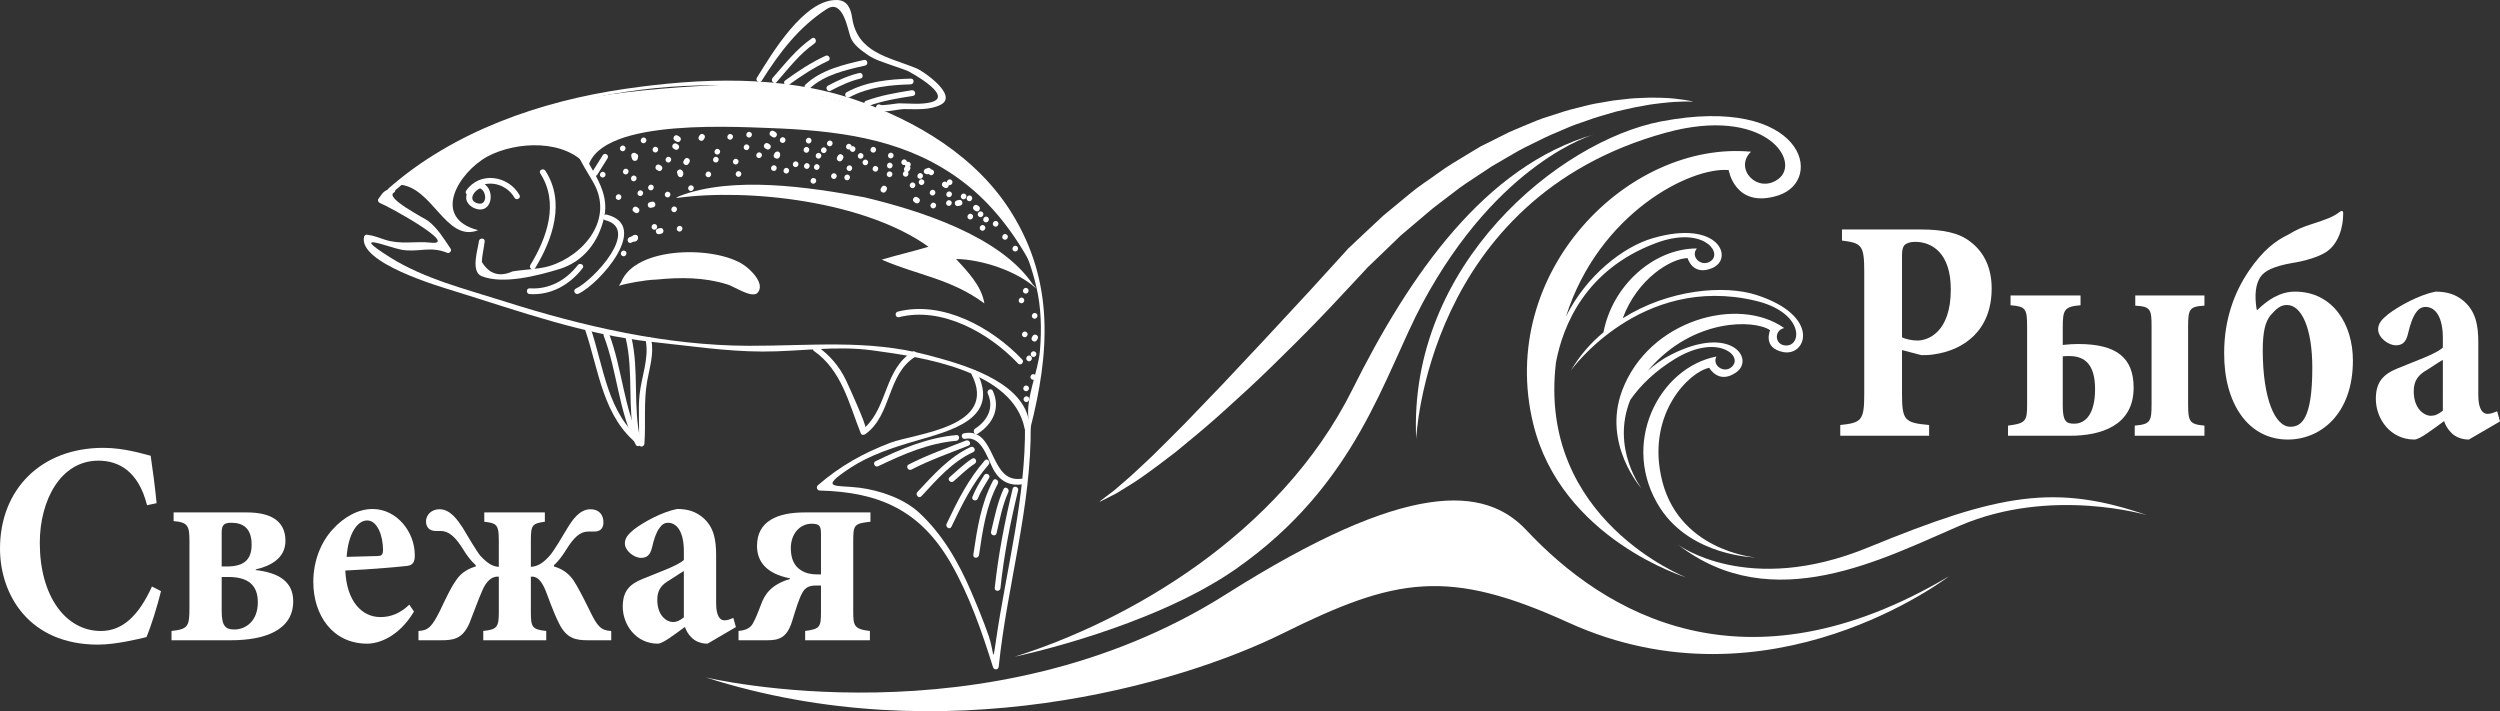 <?xml version="1.0" encoding="utf-8"?>
<!-- Generator: Adobe Illustrator 16.2.0, SVG Export Plug-In . SVG Version: 6.00 Build 0)  -->
<!DOCTYPE svg PUBLIC "-//W3C//DTD SVG 1.1//EN" "http://www.w3.org/Graphics/SVG/1.1/DTD/svg11.dtd">
<svg version="1.1" id="Layer_2" xmlns="http://www.w3.org/2000/svg" xmlns:xlink="http://www.w3.org/1999/xlink" x="0px" y="0px"
	 width="264.165px" height="75.15px" viewBox="-7.083 87.425 264.165 75.15" enable-background="new -7.083 87.425 264.165 75.15"
	 xml:space="preserve">
<rect x="-7.083" y="87.425" width="264.165" height="75.15" fill="#333333" stroke="none"/>
<g>
	<g>
		<path fill="#FFFFFF" d="M34.953,106.924c3.667,0.081,5.039,6.19,8.494,4.824c-4.958-1.272-2.16-6.044,0.985-7.793
			c3.058-1.614,8.241-1.877,10.627,1.13l0,0l0,0c1.306-5.346,16.38-4.199,20.396-4.082c7.031,0.339,13.643,1.354,19.288,5.686
			c3.021,2.291,5.458,5.523,7.243,8.899l0,0c0.048,0.213,0.18,0.297,0.229,0.517c0,0-1.778-8.422-9.207-12.571
			c0,0-5.909-5.998-21.682-7.208c0,0-15.429,0.314-21.258,2.79c0,0-9.909,3.07-14.263,7.043L34.953,106.924z"/>
		<g>
			<path fill="#FFFFFF" d="M34.385,107.779c11.633-10.206,30.842-13.39,45.653-10.093c6.7,1.486,12.977,4.992,17.517,10.184
				c2.454,2.809,4.003,6.233,4.861,9.831c0.531,2.223,0.572,4.522,0.388,6.783c-0.179,2.222-1.596,5.174-1.173,7.346
				c-0.817-4.248-7.255-5.975-10.672-6.882c-6.372-1.693-12.434-0.965-18.924-0.984c-8.704-0.023-17.551-2.063-25.792-4.683
				c-4.104-1.309-8.482-2.377-12.161-4.695c-4.464-2.815-0.014-1.003,1.236-0.776c1.771,0.322,3.047-0.421,4.86,0.333
				c0.236,0.095,0.503-0.223,0.361-0.427c-0.695-1.034-1.385-2.182-2.38-2.945c-0.385-0.292-4.6-2.421-3.623-2.99
				c0.336-0.195,0.056-0.737-0.279-0.54c-0.961,0.56-0.717,0.332-1.348,1.19c-0.129,0.168-0.006,0.387,0.165,0.453
				c0.865,0.32,8.5,4.531,5.338,4.181c-1.648-0.181-3.118,0.232-4.792-0.301c-0.651-0.21-1.247-0.463-1.929-0.538
				c-0.128-0.019-0.27,0.089-0.302,0.215c-0.653,2.748,7.955,5.255,9.586,5.759c6.904,2.136,13.66,4.588,20.886,5.357
				c3.861,0.408,7.732,1.004,11.625,1.015c3.916,0.015,7.677-0.654,11.602-0.127c5.145,0.699,14.896,2.078,16.103,8.292
				c0.06,0.301,0.507,0.316,0.585,0.016c2.053-8.035,2.563-15.511-1.937-22.792c-3.684-5.981-10.105-9.791-16.571-12.001
				c-7.751-2.638-16.313-2.307-24.3-1.145c-8.946,1.303-18.1,4.469-24.991,10.518C33.687,107.595,34.093,108.042,34.385,107.779
				L34.385,107.779z"/>
		</g>
		<g>
			<path fill="#FFFFFF" d="M101.224,132.314c0.094,7.74-1.966,15.197-3.068,22.816c-0.384,2.664-0.189,1.16-0.759-0.484
				c-0.548-1.586-1.184-3.125-1.847-4.672c-1.334-3.105-2.995-6.031-5.469-8.338c-1.618-1.52-4.183-2.396-6.327-2.672
				c-2.42-0.318-4.507,0.223-1.011-2.086c2.086-1.369,4.535-2.168,6.9-2.854c3.733-1.102,9.043-2.313,6.479-7.313
				c-0.184-0.357-0.711-0.07-0.541,0.273c2.878,5.609-5.906,6.221-8.583,7.227c-2.875,1.088-5.358,2.488-7.67,4.5
				c-0.199,0.195-0.066,0.531,0.194,0.547c6.289,0.158,10.627,2.074,13.854,7.656c1.974,3.422,3.295,7.27,4.47,11.012
				c0.105,0.334,0.561,0.291,0.603-0.057c0.878-8.566,3.473-16.873,3.38-25.531C101.827,131.939,101.219,131.914,101.224,132.314
				L101.224,132.314z"/>
		</g>
		<g>
			<path fill="#FFFFFF" d="M94.902,133.795c1.85-0.363,2.368,2.266,3.125,3.477c0.69,1.098,1.717,1.52,2.968,1.322
				c0.389-0.045,0.249-0.645-0.129-0.586c-3.487,0.518-2.625-5.502-6.09-4.799C94.392,133.281,94.517,133.871,94.902,133.795
				L94.902,133.795z"/>
		</g>
		<g>
			<path fill="#FFFFFF" d="M93.98,133.398c-3.037,0.268-5.821,1.436-8.541,2.76c-0.354,0.166-0.074,0.697,0.276,0.531
				c2.625-1.266,5.313-2.434,8.245-2.686C94.343,133.969,94.367,133.365,93.98,133.398L93.98,133.398z"/>
		</g>
		<g>
			<path fill="#FFFFFF" d="M94.981,133.977c-2.031,0.801-4.094,1.527-6.045,2.525c-0.349,0.174-0.069,0.711,0.28,0.543
				c1.947-1.004,4.009-1.729,6.044-2.535C95.618,134.359,95.338,133.832,94.981,133.977L94.981,133.977z"/>
		</g>
		<g>
			<path fill="#FFFFFF" d="M95.477,134.662c-2.289,1.066-3.917,2.936-5.62,4.748c-0.262,0.283,0.14,0.736,0.408,0.463
				c1.666-1.793,3.241-3.637,5.488-4.678C96.106,135.033,95.829,134.504,95.477,134.662L95.477,134.662z"/>
		</g>
		<g>
			<path fill="#FFFFFF" d="M95.64,135.891c-0.873,0.551-1.592,1.283-2.377,1.951c-0.302,0.24,0.115,0.691,0.407,0.445
				c0.743-0.637,1.422-1.338,2.242-1.865C96.243,136.217,95.965,135.668,95.64,135.891L95.64,135.891z"/>
		</g>
		<g>
			<path fill="#FFFFFF" d="M96.975,136.076c-1.748,2.006-2.902,4.305-4.032,6.693c-0.169,0.35,0.338,0.676,0.505,0.322
				c1.109-2.328,2.224-4.611,3.931-6.57C97.629,136.229,97.224,135.779,96.975,136.076L96.975,136.076z"/>
		</g>
		<g>
			<path fill="#FFFFFF" d="M96.91,137.631c-0.463,0.732-0.919,1.475-1.243,2.293c-0.146,0.365,0.438,0.543,0.577,0.176
				c0.306-0.764,0.748-1.447,1.175-2.158C97.633,137.613,97.119,137.303,96.91,137.631L96.91,137.631z"/>
		</g>
		<g>
			<path fill="#FFFFFF" d="M97.841,138.215c-1.291,2.471-1.674,5.127-2.078,7.838c-0.06,0.395,0.546,0.412,0.602,0.021
				c0.389-2.609,0.741-5.17,1.989-7.535C98.532,138.182,98.028,137.869,97.841,138.215L97.841,138.215z"/>
		</g>
		<g>
			<path fill="#FFFFFF" d="M98.957,139.104c-0.657,1.434-0.949,2.98-1.319,4.502c-0.097,0.373,0.483,0.563,0.578,0.176
				c0.346-1.471,0.618-2.965,1.25-4.354C99.628,139.08,99.119,138.746,98.957,139.104L98.957,139.104z"/>
		</g>
		<g>
			<path fill="#FFFFFF" d="M99.922,139.059c-0.833,3.467-1.518,6.953-1.894,10.496c-0.04,0.381,0.562,0.406,0.602,0.025
				c0.366-3.498,1.041-6.936,1.868-10.34C100.597,138.865,100.018,138.691,99.922,139.059L99.922,139.059z"/>
		</g>
		<g>
			<path fill="#FFFFFF" d="M73.405,95.954c1.871-2.964,3.9-5.653,6.87-7.574c1.729-1.122,2.226,2.217,2.521,2.994
				c0.316,0.823,1.157,1.391,1.833,1.866c0.723,0.5,1.673,0.779,2.481,1.069c0.566,0.192,1.133,0.387,1.688,0.595
				c0.056,0.015,5.005,2.644,2.538,3.313c-1.053,0.289-2.351,0.127-3.44,0.126c-0.222,0.003-1.767,0.279-1.955,0.156
				c-0.328-0.207-0.652,0.313-0.324,0.519c0.672,0.424,2.063-0.066,2.87-0.066c1.258-0.001,2.652,0.131,3.809-0.45
				c1.955-0.977-1.855-3.578-2.51-3.843c-2.94-1.213-6.285-1.622-6.833-5.386c-0.133-0.913-0.492-1.812-1.577-1.845
				c-3.512-0.118-6.937,5.744-8.481,8.208C72.682,95.965,73.193,96.282,73.405,95.954L73.405,95.954z"/>
		</g>
		<g>
			<path fill="#FFFFFF" d="M54.701,122.137c1.509,4.367,1.88,9.47,5.845,12.419c0.192,0.146,0.445-0.029,0.463-0.242
				c0.159-2.217-0.099-4.445,0.298-6.65c0.272-1.509,0.725-2.846,0.425-4.379c-0.067-0.383-0.658-0.248-0.583,0.137
				c0.361,1.869-0.445,3.807-0.651,5.682c-0.183,1.709,0.032,3.473-0.093,5.189c0.157-0.084,0.308-0.166,0.463-0.238
				c-3.799-2.836-4.131-7.871-5.577-12.046C55.167,121.644,54.573,121.769,54.701,122.137L54.701,122.137z"/>
		</g>
		<g>
			<path fill="#FFFFFF" d="M78.922,124.511c2.936,2.047,3.699,5.559,4.952,8.708c0.082,0.205,0.326,0.18,0.475,0.084
				c2.819-2.014,2.278-6.32,5.268-8.172c0.331-0.21,0.06-0.736-0.275-0.538c-2.951,1.833-2.612,5.722-4.998,7.974
				c0.168-0.152-1.825-4.527-2.04-4.979c-0.703-1.459-1.729-2.663-3.063-3.587C78.921,123.781,78.602,124.287,78.922,124.511
				L78.922,124.511z"/>
		</g>
		<g>
			<path fill="#FFFFFF" d="M97.291,129.002c0.689,1.521-0.03,2.865-1.336,3.713c-0.327,0.219-0.05,0.756,0.275,0.539
				c1.608-1.035,2.429-2.695,1.597-4.525C97.664,128.37,97.136,128.656,97.291,129.002L97.291,129.002z"/>
		</g>
		<g>
			<path fill="#FFFFFF" d="M87.914,120.941c4.526-1.156,9.529,1.672,12.576,4.895c0.261,0.279,0.708-0.129,0.441-0.422
				c-3.19-3.363-8.404-6.271-13.149-5.06C87.404,120.444,87.534,121.038,87.914,120.941L87.914,120.941z"/>
		</g>
		<path fill="#FFFFFF" d="M64.641,108.17c5.665-2.208,13.805-0.976,19.632,0.106c5.659,1.35,14.357,4.056,17.801,9.235
			c0.136,0.087,0.318,0.386,0.318,0.386c-2.011-1.832-5.704-3.057-8.451-3.108c1.206,1.324,2.689,2.822,2.992,4.697
			c-3.551-2.628-7.048-2.97-10.843-4.625c1.599-0.484,3.337-0.876,4.935-1.363c-6.654-4.783-18.948-6.223-26.684-5.143"/>
		<g>
			<path fill="#FFFFFF" d="M50.003,105.746c2.015,3.109,0.719,6.791-1.048,9.688c-0.202,0.331,0.309,0.66,0.508,0.326
				c1.878-3.078,3.208-7.013,1.079-10.293C50.331,105.138,49.792,105.417,50.003,105.746L50.003,105.746z"/>
		</g>
		<g>
			<path fill="#FFFFFF" d="M43.521,112.913c-0.085,0.803-0.921,3.223,0.305,3.703c2.298,0.89,5.937-0.072,8.201-0.762
				c2.578-0.791,4.13-2.894,4.718-5.411c0.661-2.81-1.31-4.874-2.377-7.224c-0.162-0.366-0.697-0.077-0.534,0.278
				c0.497,1.105,1.13,2.101,1.744,3.146c2.295,3.921-0.979,7.789-4.612,8.898c-1.095,0.333-2.743,0.365-3.901,0.566
				c-1.369,0.617-2.452,0.28-3.233-1.002c0.021-0.714,0.221-1.46,0.299-2.168C44.171,112.547,43.563,112.533,43.521,112.913
				L43.521,112.913z"/>
		</g>
		<g>
			<path fill="#FFFFFF" d="M56.031,105.887c0.362-0.584,0.721-1.158,1.085-1.741c0.21-0.33-0.305-0.656-0.508-0.318
				c-0.366,0.574-0.729,1.158-1.094,1.739C55.309,105.895,55.816,106.219,56.031,105.887L56.031,105.887z"/>
		</g>
		<g>
			<path fill="#FFFFFF" d="M56.846,110.682c3.818,0.965-1.271,6.394-3.083,7.242c-0.355,0.165-0.074,0.704,0.278,0.537
				c2.229-1.043,7.656-7.183,2.983-8.359C56.645,110.003,56.469,110.583,56.846,110.682L56.846,110.682z"/>
		</g>
		<g>
			<path fill="#FFFFFF" d="M53.971,115.434c-1.229,1.597-3.04,2.599-5.077,2.458c-0.389-0.026-0.406,0.576-0.025,0.605
				c2.259,0.157,4.253-0.978,5.612-2.737C54.725,115.45,54.213,115.125,53.971,115.434L53.971,115.434z"/>
		</g>
		<g>
			<path fill="#FFFFFF" d="M43.782,106.663c-0.686,0.098-1.292,0.629-1.534,1.272c-0.301,0.81,0.418,1.454,1.146,1.6
				c1.691,0.325,1.843-2.444,0.33-2.82c-0.38-0.096-0.553,0.49-0.178,0.583c0.814,0.202,0.9,1.826-0.064,1.635
				c-1.298-0.25-0.427-1.55,0.435-1.684C44.301,107.197,44.164,106.606,43.782,106.663L43.782,106.663z"/>
		</g>
		<g>
			<path fill="#FFFFFF" d="M42.689,107.903c1.163-1.699,3.643-1.256,4.59,0.413c0.189,0.342,0.727,0.063,0.534-0.278
				c-1.182-2.081-4.214-2.54-5.639-0.461C41.954,107.9,42.467,108.225,42.689,107.903L42.689,107.903z"/>
		</g>
		<g>
			<path fill="#FFFFFF" d="M56.708,122.905c1.44,3.763,1.547,7.878,3.383,11.503c0.172,0.35,0.708,0.068,0.531-0.281
				c-1.823-3.617-1.937-7.75-3.376-11.5C57.103,122.261,56.572,122.544,56.708,122.905L56.708,122.905z"/>
		</g>
		<g>
			<path fill="#FFFFFF" d="M59.045,123.21c0.836,3.59,0.135,7.323,0.972,10.909c0.088,0.377,0.673,0.242,0.587-0.139
				c-0.839-3.586-0.134-7.313-0.966-10.905C59.549,122.693,58.96,122.83,59.045,123.21L59.045,123.21z"/>
		</g>
		<g>
			<path fill="#FFFFFF" d="M59.891,109.816c0.044,0.033,0.093,0.058,0.135,0.085c0.329,0.214,0.646-0.302,0.318-0.511
				c-0.042-0.026-0.082-0.053-0.126-0.086C59.883,109.1,59.565,109.61,59.891,109.816L59.891,109.816z"/>
		</g>
		<g>
			<path fill="#FFFFFF" d="M61.724,109.378c0.068-0.016,0.143-0.03,0.218-0.049c0.379-0.086,0.244-0.679-0.137-0.592
				c-0.074,0.016-0.142,0.032-0.215,0.051C61.212,108.876,61.343,109.468,61.724,109.378L61.724,109.378z"/>
		</g>
		<g>
			<path fill="#FFFFFF" d="M61.903,111.654c0.328,0.212,0.646-0.305,0.318-0.512C61.895,110.936,61.575,111.445,61.903,111.654
				L61.903,111.654z"/>
		</g>
		<g>
			<path fill="#FFFFFF" d="M58.115,108.507c0.329,0.207,0.653-0.305,0.325-0.514C58.112,107.788,57.787,108.3,58.115,108.507
				L58.115,108.507z"/>
		</g>
		<g>
			<path fill="#FFFFFF" d="M59.722,106.533c0.33,0.213,0.655-0.305,0.325-0.514C59.719,105.812,59.393,106.325,59.722,106.533
				L59.722,106.533z"/>
		</g>
		<g>
			<path fill="#FFFFFF" d="M62.313,105.372c0.049,0.026,0.09,0.052,0.131,0.079c0.329,0.212,0.653-0.306,0.326-0.514
				c-0.048-0.023-0.089-0.051-0.133-0.083C62.31,104.644,61.982,105.158,62.313,105.372L62.313,105.372z"/>
		</g>
		<g>
			<path fill="#FFFFFF" d="M61.535,107.493c0.329,0.211,0.653-0.303,0.326-0.51C61.534,106.775,61.207,107.289,61.535,107.493
				L61.535,107.493z"/>
		</g>
		<g>
			<path fill="#FFFFFF" d="M60.415,108.092c0.337,0.212,0.653-0.304,0.325-0.512C60.414,107.373,60.086,107.886,60.415,108.092
				L60.415,108.092z"/>
		</g>
		<g>
			<path fill="#FFFFFF" d="M59.748,103.939c-0.006,0.031-0.02,0.063-0.024,0.094c0.054-0.058,0.101-0.115,0.153-0.181
				c-0.008,0.003-0.012,0.004-0.018,0.007c0.136,0.046,0.272,0.084,0.4,0.131c-0.03-0.052-0.041-0.13-0.053-0.191
				c-0.083-0.386-0.672-0.252-0.586,0.13c0.027,0.114,0.049,0.239,0.11,0.339c0.085,0.151,0.244,0.199,0.405,0.131
				c0.177-0.072,0.191-0.275,0.212-0.441C60.399,103.569,59.797,103.552,59.748,103.939L59.748,103.939z"/>
		</g>
		<g>
			<path fill="#FFFFFF" d="M62.008,103.49c0.328,0.208,0.646-0.303,0.317-0.508C61.997,102.768,61.681,103.284,62.008,103.49
				L62.008,103.49z"/>
		</g>
		<g>
			<path fill="#FFFFFF" d="M64.087,103.127c0.045,0.027,0.093,0.059,0.136,0.085c0.328,0.21,0.646-0.302,0.319-0.511
				c-0.044-0.027-0.085-0.059-0.128-0.086C64.088,102.408,63.761,102.922,64.087,103.127L64.087,103.127z"/>
		</g>
		<g>
			<path fill="#FFFFFF" d="M65.255,104.256c-0.033,0.049-0.063,0.104-0.093,0.152c-0.213,0.331,0.303,0.656,0.507,0.319
				c0.031-0.048,0.066-0.096,0.094-0.15C65.969,104.249,65.464,103.928,65.255,104.256c-0.033,0.049-0.063,0.104-0.093,0.152
				c-0.213,0.331,0.303,0.656,0.507,0.319c0.031-0.048,0.066-0.096,0.094-0.15C65.969,104.249,65.464,103.928,65.255,104.256
				L65.255,104.256z"/>
		</g>
		<g>
			<path fill="#FFFFFF" d="M65.06,106.005c0.107-0.211,0.083-0.419-0.086-0.586c-0.272-0.27-0.717,0.14-0.443,0.407
				c0.003-0.047,0.01-0.096,0.019-0.148C64.365,106.028,64.879,106.348,65.06,106.005L65.06,106.005z"/>
		</g>
		<g>
			<path fill="#FFFFFF" d="M63.384,104.555c0.327,0.206,0.648-0.306,0.319-0.518C63.375,103.829,63.056,104.342,63.384,104.555
				L63.384,104.555z"/>
		</g>
		<g>
			<path fill="#FFFFFF" d="M58.874,105.809c0.33,0.208,0.655-0.305,0.327-0.512S58.548,105.604,58.874,105.809L58.874,105.809z"/>
		</g>
		<g>
			<path fill="#FFFFFF" d="M56.443,106.136c0.329,0.208,0.654-0.304,0.324-0.51C56.438,105.413,56.116,105.931,56.443,106.136
				L56.443,106.136z"/>
		</g>
		<g>
			<path fill="#FFFFFF" d="M58.559,103.361c0.329,0.207,0.646-0.304,0.318-0.512C58.545,102.635,58.229,103.15,58.559,103.361
				L58.559,103.361z"/>
		</g>
		<g>
			<path fill="#FFFFFF" d="M60.758,102.516c0.328,0.206,0.654-0.306,0.326-0.514C60.755,101.787,60.429,102.308,60.758,102.516
				L60.758,102.516z"/>
		</g>
		<g>
			<path fill="#FFFFFF" d="M64.563,101.779c-0.007-0.006-0.016-0.013-0.022-0.018c-0.332-0.211-0.65,0.305-0.321,0.512
				c0.057,0.039,0.125,0.08,0.185,0.116c0.327,0.208,0.646-0.302,0.318-0.51c-0.009-0.005-0.015-0.009-0.023-0.015
				c-0.329-0.208-0.649,0.304-0.322,0.512c0.01,0.002,0.018,0.007,0.027,0.013c0.327,0.208,0.646-0.302,0.318-0.51
				c-0.06-0.037-0.117-0.081-0.181-0.118c-0.332-0.211-0.65,0.305-0.321,0.512c0.009,0.004,0.016,0.011,0.024,0.016
				C64.57,102.498,64.891,101.985,64.563,101.779L64.563,101.779z"/>
		</g>
		<g>
			<path fill="#FFFFFF" d="M67.273,102.17c0.027-0.043,0.058-0.087,0.085-0.136c0.208-0.329-0.302-0.649-0.509-0.319
				c-0.025,0.042-0.058,0.085-0.083,0.135C66.56,102.18,67.069,102.5,67.273,102.17L67.273,102.17z"/>
		</g>
		<g>
			<path fill="#FFFFFF" d="M69.907,102.142c0.328,0.208,0.655-0.304,0.327-0.514C69.898,101.423,69.58,101.936,69.907,102.142
				L69.907,102.142z"/>
		</g>
		<g>
			<path fill="#FFFFFF" d="M71.91,101.912c0.33,0.213,0.651-0.305,0.32-0.511C71.904,101.193,71.582,101.706,71.91,101.912
				L71.91,101.912z"/>
		</g>
		<g>
			<path fill="#FFFFFF" d="M74.715,101.293c-0.009-0.005-0.019-0.011-0.024-0.015c-0.329-0.208-0.652,0.305-0.323,0.51
				c0.063,0.044,0.119,0.082,0.189,0.123c0.326,0.208,0.644-0.305,0.317-0.519c-0.009-0.005-0.017-0.008-0.025-0.013
				c-0.331-0.21-0.648,0.303-0.32,0.509c0.011,0.012,0.017,0.016,0.028,0.022c0.326,0.208,0.644-0.305,0.317-0.519
				c-0.058-0.036-0.125-0.07-0.183-0.113c-0.329-0.208-0.652,0.305-0.323,0.51c0.011,0.004,0.02,0.017,0.029,0.022
				C74.725,102.017,75.047,101.506,74.715,101.293L74.715,101.293z"/>
		</g>
		<g>
			<path fill="#FFFFFF" d="M75.456,102.483c0.333,0.208,0.654-0.303,0.324-0.511C75.452,101.758,75.126,102.277,75.456,102.483
				L75.456,102.483z"/>
		</g>
		<g>
			<path fill="#FFFFFF" d="M74.749,103.798c0.009-0.022,0.009-0.009-0.005,0.05c0.041-0.075,0.068-0.144,0.103-0.218
				c-0.014,0.012-0.023,0.019-0.032,0.026c0.097-0.023,0.199-0.037,0.295-0.059c-0.024-0.012-0.043-0.016-0.063-0.022
				c-0.369-0.113-0.546,0.469-0.175,0.58c0.022,0.006,0.04,0.011,0.063,0.024c0.095,0.026,0.221,0.004,0.287-0.066
				c0.128-0.135,0.147-0.271,0.12-0.444C75.267,103.277,74.681,103.415,74.749,103.798L74.749,103.798z"/>
		</g>
		<g>
			<path fill="#FFFFFF" d="M72.964,104.083c0.336,0.205,0.655-0.306,0.328-0.512C72.961,103.362,72.637,103.874,72.964,104.083
				L72.964,104.083z"/>
		</g>
		<g>
			<path fill="#FFFFFF" d="M70.495,104.761c0.331,0.208,0.655-0.306,0.329-0.512C70.49,104.041,70.169,104.554,70.495,104.761
				L70.495,104.761z"/>
		</g>
		<g>
			<path fill="#FFFFFF" d="M68.399,104.55c0.33,0.213,0.648-0.305,0.319-0.511C68.39,103.83,68.07,104.341,68.399,104.55
				L68.399,104.55z"/>
		</g>
		<g>
			<path fill="#FFFFFF" d="M68.555,103.711c0.329,0.212,0.647-0.303,0.318-0.51C68.543,102.994,68.227,103.504,68.555,103.711
				L68.555,103.711z"/>
		</g>
		<g>
			<path fill="#FFFFFF" d="M71.638,103.241c0.326,0.208,0.653-0.305,0.321-0.512C71.629,102.512,71.309,103.032,71.638,103.241
				L71.638,103.241z"/>
		</g>
		<g>
			<path fill="#FFFFFF" d="M73.766,103.096c0.049,0.025,0.094,0.059,0.139,0.085c0.327,0.208,0.652-0.308,0.323-0.512
				c-0.05-0.033-0.092-0.06-0.134-0.084C73.768,102.375,73.439,102.888,73.766,103.096L73.766,103.096z"/>
		</g>
		<g>
			<path fill="#FFFFFF" d="M77.968,103.519c0.328,0.207,0.651-0.307,0.323-0.521C77.96,102.79,77.636,103.303,77.968,103.519
				L77.968,103.519z"/>
		</g>
		<g>
			<path fill="#FFFFFF" d="M79.25,104.141c0.327,0.206,0.648-0.305,0.318-0.512C79.239,103.416,78.919,103.932,79.25,104.141
				L79.25,104.141z"/>
		</g>
		<g>
			<path fill="#FFFFFF" d="M81.563,104.3c0.328,0.209,0.655-0.305,0.321-0.519C81.552,103.575,81.233,104.086,81.563,104.3
				L81.563,104.3z"/>
		</g>
		<g>
			<path fill="#FFFFFF" d="M83.693,104.158c0.338,0.205,0.655-0.307,0.329-0.513C83.691,103.431,83.367,103.95,83.693,104.158
				L83.693,104.158z"/>
		</g>
		<g>
			<path fill="#FFFFFF" d="M82.453,103.177c0.329,0.209,0.655-0.305,0.318-0.512C82.442,102.454,82.126,102.971,82.453,103.177
				L82.453,103.177z"/>
		</g>
		<g>
			<path fill="#FFFFFF" d="M80.435,102.834c0.332,0.211,0.654-0.306,0.325-0.514C80.435,102.115,80.104,102.625,80.435,102.834
				L80.435,102.834z"/>
		</g>
		<g>
			<path fill="#FFFFFF" d="M78.205,102.543c0.33,0.21,0.655-0.304,0.326-0.52C78.201,101.817,77.876,102.331,78.205,102.543
				L78.205,102.543z"/>
		</g>
		<g>
			<path fill="#FFFFFF" d="M79.801,103.556c0.331,0.209,0.653-0.302,0.322-0.518C79.795,102.831,79.471,103.345,79.801,103.556
				L79.801,103.556z"/>
		</g>
		<g>
			<path fill="#FFFFFF" d="M82.857,103.432c0.323,0.207,0.645-0.305,0.315-0.517C82.845,102.709,82.52,103.221,82.857,103.432
				L82.857,103.432z"/>
		</g>
		<g>
			<path fill="#FFFFFF" d="M85.034,103.507c0.329,0.208,0.648-0.302,0.32-0.516C85.024,102.782,84.704,103.296,85.034,103.507
				L85.034,103.507z"/>
		</g>
		<g>
			<path fill="#FFFFFF" d="M86.884,104.117c0.327,0.207,0.648-0.305,0.316-0.511C86.874,103.392,86.557,103.91,86.884,104.117
				L86.884,104.117z"/>
		</g>
		<g>
			<path fill="#FFFFFF" d="M88.689,105.081c0.335,0.206,0.655-0.305,0.324-0.521C88.688,104.354,88.361,104.867,88.689,105.081
				L88.689,105.081z"/>
		</g>
		<g>
			<path fill="#FFFFFF" d="M89.986,106.272c0.331,0.212,0.648-0.306,0.319-0.512C89.981,105.553,89.662,106.062,89.986,106.272
				L89.986,106.272z"/>
		</g>
		<g>
			<path fill="#FFFFFF" d="M86.755,106.097c0.331,0.207,0.648-0.304,0.319-0.516C86.747,105.373,86.427,105.885,86.755,106.097
				L86.755,106.097z"/>
		</g>
		<g>
			<path fill="#FFFFFF" d="M85.261,105.517c0.327,0.208,0.646-0.303,0.316-0.511C85.25,104.799,84.93,105.31,85.261,105.517
				L85.261,105.517z"/>
		</g>
		<g>
			<path fill="#FFFFFF" d="M84.195,104.842c0.331,0.21,0.646-0.301,0.319-0.508C84.186,104.127,83.867,104.638,84.195,104.842
				L84.195,104.842z"/>
		</g>
		<g>
			<path fill="#FFFFFF" d="M86.778,105.175c0.329,0.207,0.648-0.304,0.317-0.516C86.768,104.448,86.445,104.959,86.778,105.175
				L86.778,105.175z"/>
		</g>
		<g>
			<path fill="#FFFFFF" d="M88.987,105.468c0.03-0.043,0.063-0.088,0.088-0.135c0.206-0.329-0.303-0.65-0.511-0.321
				c-0.031,0.043-0.055,0.093-0.083,0.136C88.268,105.48,88.782,105.798,88.987,105.468L88.987,105.468z"/>
		</g>
		<g>
			<path fill="#FFFFFF" d="M90.672,105.774c0.202,0.107,0.414,0.084,0.581-0.088c0.268-0.273-0.135-0.72-0.41-0.445
				c0.054,0.005,0.102,0.017,0.156,0.019C90.651,105.082,90.333,105.592,90.672,105.774L90.672,105.774z"/>
		</g>
		<g>
			<path fill="#FFFFFF" d="M92.584,107.171c0.041,0.032,0.087,0.059,0.135,0.084c0.326,0.207,0.646-0.304,0.316-0.509
				c-0.042-0.028-0.092-0.06-0.132-0.086C92.574,106.452,92.256,106.962,92.584,107.171L92.584,107.171z"/>
		</g>
		<g>
			<path fill="#FFFFFF" d="M94.577,108.439c0.325,0.207,0.653-0.306,0.324-0.512C94.57,107.714,94.249,108.231,94.577,108.439
				L94.577,108.439z"/>
		</g>
		<g>
			<path fill="#FFFFFF" d="M95.87,109.63c0.045,0.033,0.09,0.06,0.136,0.084c0.328,0.213,0.647-0.305,0.317-0.512
				c-0.042-0.025-0.083-0.059-0.13-0.084C95.862,108.911,95.544,109.421,95.87,109.63L95.87,109.63z"/>
		</g>
		<g>
			<path fill="#FFFFFF" d="M97.962,111.331c0.33,0.212,0.65-0.307,0.324-0.511C97.956,110.609,97.631,111.123,97.962,111.331
				L97.962,111.331z"/>
		</g>
		<g>
			<path fill="#FFFFFF" d="M98.957,112.712c0.328,0.207,0.654-0.303,0.32-0.511C98.945,111.987,98.629,112.504,98.957,112.712
				L98.957,112.712z"/>
		</g>
		<g>
			<path fill="#FFFFFF" d="M100.035,113.953c0.33,0.212,0.646-0.304,0.32-0.513C100.025,113.236,99.708,113.746,100.035,113.953
				L100.035,113.953z"/>
		</g>
		<g>
			<path fill="#FFFFFF" d="M96.579,111.764c0.328,0.206,0.647-0.305,0.321-0.512C96.567,111.04,96.251,111.556,96.579,111.764
				L96.579,111.764z"/>
		</g>
		<g>
			<path fill="#FFFFFF" d="M95.279,110.568c0.337,0.212,0.654-0.305,0.325-0.513C95.277,109.848,94.95,110.361,95.279,110.568
				L95.279,110.568z"/>
		</g>
		<g>
			<path fill="#FFFFFF" d="M93.022,109.135c0.328,0.208,0.656-0.305,0.328-0.511C93.021,108.416,92.694,108.93,93.022,109.135
				L93.022,109.135z"/>
		</g>
		<g>
			<path fill="#FFFFFF" d="M91.294,108.037c0.331,0.216,0.655-0.305,0.326-0.512C91.292,107.319,90.965,107.83,91.294,108.037
				L91.294,108.037z"/>
		</g>
		<g>
			<path fill="#FFFFFF" d="M90.135,106.933c0.33,0.205,0.647-0.307,0.316-0.519C90.124,106.205,89.805,106.717,90.135,106.933
				L90.135,106.933z"/>
		</g>
		<g>
			<path fill="#FFFFFF" d="M93.042,108.211c0.331,0.208,0.654-0.303,0.33-0.511C93.042,107.494,92.717,108.007,93.042,108.211
				L93.042,108.211z"/>
		</g>
		<g>
			<path fill="#FFFFFF" d="M94.167,109.195c0.072-0.015,0.147-0.032,0.216-0.046c0.385-0.089,0.249-0.683-0.13-0.597
				c-0.075,0.016-0.151,0.035-0.217,0.049C93.654,108.69,93.79,109.283,94.167,109.195L94.167,109.195z"/>
		</g>
		<g>
			<path fill="#FFFFFF" d="M96.368,110.323c0.33,0.209,0.654-0.304,0.324-0.518C96.364,109.595,96.037,110.11,96.368,110.323
				L96.368,110.323z"/>
		</g>
		<g>
			<path fill="#FFFFFF" d="M96.943,110.876c0.337,0.208,0.656-0.303,0.329-0.515C96.938,110.151,96.617,110.671,96.943,110.876
				L96.943,110.876z"/>
		</g>
		<g>
			<path fill="#FFFFFF" d="M95.193,108.643c0.33,0.208,0.648-0.304,0.319-0.518C95.185,107.917,94.862,108.43,95.193,108.643
				L95.193,108.643z"/>
		</g>
		<g>
			<path fill="#FFFFFF" d="M93.101,106.942c0.329,0.208,0.653-0.304,0.323-0.517C93.093,106.215,92.771,106.729,93.101,106.942
				L93.101,106.942z"/>
		</g>
		<g>
			<path fill="#FFFFFF" d="M91.152,105.894c0.336,0.207,0.652-0.306,0.326-0.512C91.148,105.167,90.827,105.687,91.152,105.894
				L91.152,105.894z"/>
		</g>
		<g>
			<path fill="#FFFFFF" d="M88.295,104.824c0.327,0.208,0.649-0.302,0.318-0.511C88.287,104.108,87.965,104.618,88.295,104.824
				L88.295,104.824z"/>
		</g>
		<g>
			<path fill="#FFFFFF" d="M88.458,106.052c0.329,0.206,0.646-0.305,0.319-0.518C88.447,105.327,88.129,105.837,88.458,106.052
				L88.458,106.052z"/>
		</g>
		<g>
			<path fill="#FFFFFF" d="M89.186,107.26c0.326,0.205,0.642-0.306,0.318-0.512C89.173,106.539,88.855,107.05,89.186,107.26
				L89.186,107.26z"/>
		</g>
		<g>
			<path fill="#FFFFFF" d="M80.874,106.29c0.327,0.211,0.646-0.306,0.319-0.513C80.863,105.57,80.542,106.079,80.874,106.29
				L80.874,106.29z"/>
		</g>
		<g>
			<path fill="#FFFFFF" d="M82.271,106.431c0.325,0.205,0.652-0.308,0.325-0.513C82.266,105.708,81.941,106.221,82.271,106.431
				L82.271,106.431z"/>
		</g>
		<g>
			<path fill="#FFFFFF" d="M82.509,105.457c0.33,0.212,0.646-0.303,0.321-0.513C82.501,104.739,82.181,105.25,82.509,105.457
				L82.509,105.457z"/>
		</g>
		<g>
			<path fill="#FFFFFF" d="M81.47,103.879c-0.023,0.049-0.052,0.091-0.085,0.132c-0.206,0.334,0.301,0.659,0.512,0.329
				c0.027-0.05,0.054-0.091,0.081-0.134C82.191,103.873,81.676,103.549,81.47,103.879L81.47,103.879z"/>
		</g>
		<g>
			<path fill="#FFFFFF" d="M79.058,105.333c0.328,0.206,0.652-0.313,0.328-0.517C79.05,104.606,78.73,105.118,79.058,105.333
				L79.058,105.333z"/>
		</g>
		<g>
			<path fill="#FFFFFF" d="M75.844,105.718c0.326,0.209,0.644-0.302,0.32-0.51C75.836,105.001,75.517,105.511,75.844,105.718
				L75.844,105.718z"/>
		</g>
		<g>
			<path fill="#FFFFFF" d="M74.531,105.443c0.328,0.213,0.646-0.303,0.319-0.51C74.52,104.725,74.193,105.237,74.531,105.443
				L74.531,105.443z"/>
		</g>
		<g>
			<path fill="#FFFFFF" d="M78.01,105.227c0.329,0.209,0.655-0.305,0.322-0.518C78.007,104.499,77.68,105.013,78.01,105.227
				L78.01,105.227z"/>
		</g>
		<g>
			<path fill="#FFFFFF" d="M78.699,106.789c0.336,0.206,0.656-0.305,0.327-0.514C78.697,106.063,78.372,106.581,78.699,106.789
				L78.699,106.789z"/>
		</g>
		<g>
			<path fill="#FFFFFF" d="M76.831,105.037c0.326,0.206,0.647-0.303,0.318-0.513C76.82,104.311,76.5,104.828,76.831,105.037
				L76.831,105.037z"/>
		</g>
		<g>
			<path fill="#FFFFFF" d="M70.792,106.071c0.328,0.208,0.654-0.304,0.318-0.516C70.781,105.348,70.462,105.858,70.792,106.071
				L70.792,106.071z"/>
		</g>
		<g>
			<path fill="#FFFFFF" d="M67.607,106.11c0.331,0.209,0.65-0.304,0.321-0.517C67.6,105.387,67.278,105.898,67.607,106.11
				L67.607,106.11z"/>
		</g>
		<g>
			<path fill="#FFFFFF" d="M65.768,107.562c0.326,0.206,0.654-0.308,0.32-0.511C65.761,106.842,65.441,107.354,65.768,107.562
				L65.768,107.562z"/>
		</g>
		<g>
			<path fill="#FFFFFF" d="M63.988,109.799c0.331,0.215,0.655-0.305,0.326-0.513C63.988,109.081,63.662,109.592,63.988,109.799
				L63.988,109.799z"/>
		</g>
		<g>
			<path fill="#FFFFFF" d="M64.562,111.851c0.333,0.206,0.655-0.308,0.329-0.512C64.561,111.129,64.234,111.642,64.562,111.851
				L64.562,111.851z"/>
		</g>
		<g>
			<path fill="#FFFFFF" d="M63.3,108.238c0.327,0.212,0.653-0.305,0.318-0.512C63.29,107.521,62.972,108.031,63.3,108.238
				L63.3,108.238z"/>
		</g>
		<g>
			<path fill="#FFFFFF" d="M62.579,112.168c0.069-0.015,0.146-0.033,0.212-0.047c0.383-0.093,0.251-0.683-0.127-0.595
				c-0.077,0.016-0.151,0.035-0.218,0.049C62.063,111.661,62.199,112.248,62.579,112.168L62.579,112.168z"/>
		</g>
		<g>
			<path fill="#FFFFFF" d="M59.785,112.389c-0.018,0.031-0.041,0.063-0.06,0.096c-0.21,0.332,0.297,0.659,0.508,0.326
				c0.022-0.031,0.04-0.068,0.06-0.103C60.505,112.377,59.99,112.059,59.785,112.389c-0.018,0.031-0.041,0.063-0.06,0.096
				c-0.21,0.332,0.297,0.659,0.508,0.326c0.022-0.031,0.04-0.068,0.06-0.103C60.505,112.377,59.99,112.059,59.785,112.389
				L59.785,112.389z"/>
		</g>
		<g>
			<path fill="#FFFFFF" d="M59.976,112.25c-0.188,0.062-0.338,0.178-0.523,0.239c-0.367,0.119-0.235,0.711,0.137,0.592
				c0.183-0.069,0.336-0.175,0.519-0.235C60.475,112.726,60.345,112.131,59.976,112.25L59.976,112.25z"/>
		</g>
		<g>
			<path fill="#FFFFFF" d="M58.659,114.458c0.328,0.209,0.646-0.303,0.317-0.51C58.649,113.742,58.324,114.256,58.659,114.458
				L58.659,114.458z"/>
		</g>
		<g>
			<path fill="#FFFFFF" d="M86.516,107.641c0.026-0.041,0.05-0.088,0.082-0.133c0.207-0.329-0.303-0.657-0.506-0.328
				c-0.035,0.05-0.061,0.094-0.086,0.136C85.791,107.648,86.308,107.973,86.516,107.641L86.516,107.641z"/>
		</g>
		<g>
			<path fill="#FFFFFF" d="M89.983,108.357c-0.047-0.024-0.094-0.059-0.135-0.085c-0.328-0.206-0.654,0.306-0.325,0.512
				c0.049,0.032,0.09,0.058,0.131,0.085C89.986,109.082,90.31,108.563,89.983,108.357L89.983,108.357z"/>
		</g>
		<g>
			<path fill="#FFFFFF" d="M91.373,109.4c0.329,0.206,0.652-0.307,0.321-0.52C91.367,108.675,91.042,109.187,91.373,109.4
				L91.373,109.4z"/>
		</g>
		<g>
			<path fill="#FFFFFF" d="M101.143,118.402c0.331,0.212,0.654-0.302,0.328-0.511C101.14,117.681,100.816,118.196,101.143,118.402
				L101.143,118.402z"/>
		</g>
		<g>
			<path fill="#FFFFFF" d="M102.084,121.057c0.33,0.204,0.653-0.307,0.323-0.517C102.08,120.335,101.757,120.852,102.084,121.057
				L102.084,121.057z"/>
		</g>
		<g>
			<path fill="#FFFFFF" d="M102.043,122.917c-0.025,0.043-0.051,0.092-0.082,0.137c-0.208,0.328,0.302,0.653,0.508,0.328
				c0.03-0.056,0.06-0.094,0.085-0.139C102.768,122.916,102.253,122.587,102.043,122.917L102.043,122.917z"/>
		</g>
		<g>
			<path fill="#FFFFFF" d="M101.964,125.094c0.328,0.209,0.653-0.296,0.327-0.501C101.963,124.38,101.633,124.884,101.964,125.094
				L101.964,125.094z"/>
		</g>
		<g>
			<path fill="#FFFFFF" d="M100.694,119.424c0.328,0.21,0.645-0.307,0.319-0.511C100.685,118.707,100.364,119.215,100.694,119.424
				L100.694,119.424z"/>
		</g>
		<g>
			<path fill="#FFFFFF" d="M101.042,123.014c0.325,0.206,0.653-0.302,0.323-0.509C101.034,122.287,100.714,122.812,101.042,123.014
				L101.042,123.014z"/>
		</g>
		<g>
			<path fill="#FFFFFF" d="M101.501,125.557c0.329,0.205,0.645-0.31,0.319-0.518C101.489,124.828,101.169,125.337,101.501,125.557
				L101.501,125.557z"/>
		</g>
		<g>
			<path fill="#FFFFFF" d="M101.18,128.713c0.333,0.213,0.658-0.296,0.332-0.501C101.172,127.992,100.854,128.508,101.18,128.713
				L101.18,128.713z"/>
		</g>
		<g>
			<path fill="#FFFFFF" d="M101.211,129.863c0.329,0.211,0.653-0.314,0.325-0.516C101.203,129.145,100.88,129.643,101.211,129.863
				L101.211,129.863z"/>
		</g>
		<g>
			<path fill="#FFFFFF" d="M101.935,127.508c0.331,0.22,0.654-0.295,0.327-0.502C101.938,126.794,101.604,127.303,101.935,127.508
				L101.935,127.508z"/>
		</g>
		<g>
			<path fill="#FFFFFF" d="M74.965,96.112c1.266-1.447,2.436-2.997,4.023-4.099c0.317-0.22,0.041-0.763-0.278-0.542
				c-1.641,1.137-2.844,2.7-4.153,4.186C74.307,95.95,74.711,96.401,74.965,96.112L74.965,96.112z"/>
		</g>
		<g>
			<path fill="#FFFFFF" d="M76.284,96.38c1.317-0.957,2.667-1.836,4.141-2.523c0.355-0.161,0.074-0.701-0.275-0.536
				c-1.527,0.705-2.915,1.622-4.272,2.609C75.562,96.16,75.97,96.604,76.284,96.38L76.284,96.38z"/>
		</g>
		<g>
			<path fill="#FFFFFF" d="M78.428,96.81c1.607-1.498,3.833-1.986,5.91-2.457c0.38-0.088,0.249-0.68-0.131-0.593
				c-2.17,0.499-4.5,1.028-6.183,2.602C77.737,96.628,78.139,97.072,78.428,96.81L78.428,96.81z"/>
		</g>
		<g>
			<path fill="#FFFFFF" d="M80.681,97.014c1.017-0.538,2.044-1.022,3.162-1.287c0.381-0.093,0.252-0.682-0.128-0.589
				c-1.171,0.274-2.253,0.774-3.312,1.336C80.06,96.658,80.337,97.191,80.681,97.014L80.681,97.014z"/>
		</g>
		<g>
			<path fill="#FFFFFF" d="M82.658,97.71c2.014-1.095,4.247-1.301,6.489-1.373c0.388-0.009,0.418-0.613,0.024-0.604
				c-2.346,0.069-4.685,0.294-6.789,1.435C82.036,97.355,82.317,97.894,82.658,97.71L82.658,97.71z"/>
		</g>
		<g>
			<path fill="#FFFFFF" d="M84.688,98.62c1.517-0.561,3.115-0.81,4.702-1.064c0.386-0.065,0.25-0.649-0.134-0.595
				c-1.643,0.264-3.279,0.54-4.843,1.12C84.048,98.22,84.329,98.753,84.688,98.62L84.688,98.62z"/>
		</g>
		<path fill="#FFFFFF" d="M58.55,117.248c1.479-3.82,9.918-3.886,12.962-1.822c0.654,0.415,2.389,2.042,1.399,2.996
			c-0.703,0.489-2.521-0.798-3.2-0.963c-2.426-0.747-4.924-0.743-7.438-0.493c-1.2,0.031-3.29,0.429-3.959,0.659"/>
	</g>
	<g>
		<path fill="#FFFFFF" d="M195.846,111.672c2.393,0,4.117,0.364,5.283,1.307c1.426,1.069,2.24,2.747,2.24,4.926
			c0,4.487-2.994,6.547-6.156,6.971c-0.453,0.075-0.941,0.075-1.268,0.075l-2.051-0.537v4.597c0,2.847,0.271,3.085,2.865,3.323
			v1.135h-9.389v-1.135c2.262-0.238,2.535-0.477,2.535-3.323v-12.846c0-2.854-0.273-3.053-2.354-3.322v-1.17H195.846z
			 M193.895,123.074c0.355,0.165,0.996,0.333,1.621,0.333c1.127,0,3.535-0.867,3.535-5.401c0-3.791-1.936-5.027-3.775-5.027
			c-0.568,0-0.924,0.164-1.109,0.332c-0.188,0.203-0.271,0.541-0.271,1.044V123.074z"/>
		<path fill="#FFFFFF" d="M205.094,133.469v-1.071c1.922-0.238,2.02-0.502,2.02-2.287v-8.146c0-1.941-0.152-2.151-1.75-2.285v-1.037
			h7.396v1.037c-1.697,0.134-1.879,0.476-1.879,2.285v1.91c0.637-0.066,1.092-0.1,1.633-0.1c4.164,0,5.855,1.537,5.855,4.623
			c0,4.034-3.5,5.071-6.707,5.071H205.094z M210.881,130.32c0,1.636,0.367,1.874,1.209,1.874c1.209,0,2.205-1.037,2.205-3.657
			c0-2.574-1.064-3.489-2.719-3.489c-0.299,0-0.428,0-0.695,0.027V130.32z M218.486,133.469v-1.071
			c1.662-0.142,1.779-0.441,1.779-2.287v-8.146c0-1.846-0.086-2.151-1.723-2.241v-1.081h7.309v1.081
			c-1.596,0.09-1.725,0.361-1.725,2.241v8.146c0,1.879,0.156,2.146,1.725,2.287v1.071H218.486z"/>
		<path fill="#FFFFFF" d="M241.539,125.522c0,5.635-3.406,8.348-6.877,8.348c-4.191,0-6.756-3.821-6.727-9.157
			c0-3.552,1.084-6.439,2.65-8.722c1.449-2.108,2.746-3.116,4.145-3.787c0.781-0.469,1.381-0.77,2.676-1.17
			c1.242-0.409,2.053-0.675,2.723-1.21c0.242-0.197,0.385-0.135,0.385,0.165c0,1.542-0.541,3.259-1.838,4.092
			c-0.758,0.472-2.111,0.913-3.588,1.141c-1.902,0.339-2.896,0.81-3.35,1.51c-0.482,0.771-0.611,1.878-0.371,3.388l0.07,0.067
			c1.027-1.006,2.352-1.947,3.977-1.947C239.402,118.239,241.539,121.665,241.539,125.522z M232.818,120.76
			c-0.482,0.633-0.807,1.505-0.807,3.753c0.023,5.069,1.295,8.006,2.92,8.006c1.152,0,2.318-0.799,2.318-6.231
			c0-4.198-1.139-6.635-2.676-6.635C233.904,119.653,233.461,120.023,232.818,120.76z"/>
		<path fill="#FFFFFF" d="M253.791,133.87c-0.809,0-1.453-0.306-1.836-0.7c-0.428-0.412-0.643-0.836-0.781-1.25
			c-1.156,0.838-2.566,1.95-3.137,1.95c-2.564,0-4.074-2.211-4.074-4.288c0-1.745,0.717-2.583,2.291-3.23
			c1.783-0.738,4.105-1.538,4.789-2.204v-1.015c0-2.106-0.713-3.277-1.838-3.277c-0.387,0-0.727,0.192-0.996,0.599
			c-0.355,0.475-0.627,1.275-0.869,2.312c-0.215,0.876-0.643,1.144-1.266,1.144c-0.785,0-1.869-0.803-1.869-1.681
			c0-0.612,0.357-1.037,1.055-1.601c1.139-0.879,3.291-2.047,5-2.39c1.238,0,2.15,0.3,2.965,0.975
			c1.293,1.107,1.564,2.554,1.564,4.429v5.533c0,1.537,0.484,1.982,0.969,1.982c0.355,0,0.699-0.145,1.025-0.271l0.299,1.07
			L253.791,133.87z M251.043,125.45c-0.537,0.304-1.053,0.673-1.65,1.049c-0.943,0.529-1.426,1.13-1.426,2.275
			c0,1.871,1.125,2.585,1.809,2.585c0.428,0,0.754-0.138,1.268-0.538V125.45z"/>
	</g>
	<g>
		<path fill="#FFFFFF" d="M9.93,149.889c-0.354,1.462-1.064,3.782-1.54,4.854c-0.71,0.18-3.238,0.797-5.113,0.797
			c-7.306,0-10.36-5.292-10.36-10.146c0-6.259,4.342-10.647,10.913-10.647c2.226,0,4.262,0.656,5.008,0.838
			c0.24,1.674,0.439,3.088,0.625,5.008l-1.009,0.217c-0.916-3.639-3.03-4.709-5.144-4.709c-3.989,0-6.188,4.193-6.188,8.688
			c0,5.618,2.725,9.31,6.456,9.31c2.289,0,3.994-1.618,5.397-4.7L9.93,149.889z"/>
		<path fill="#FFFFFF" d="M19.939,147.661c2.318,0.27,3.961,1.145,3.961,3.295c0,3.051-2.967,4.123-6.618,4.123H11.04v-0.982
			c1.758-0.188,1.895-0.49,1.895-2.475v-7.025c0-1.609-0.167-1.986-1.673-2.111v-0.915h7.746c2.367,0,4.071,0.796,4.071,3
			c0,1.891-1.651,2.679-3.14,3.021V147.661z M16.864,147.284c1.846,0,2.642-0.729,2.642-2.302c0-1.699-0.856-2.318-2.144-2.318
			c-0.773,0-1.021,0.218-1.021,1.041v3.579H16.864z M16.341,151.989c0,1.646,0.445,1.952,1.349,1.952c1.157,0,2.471-0.86,2.471-2.87
			c0-1.863-1.066-2.68-3.128-2.68h-0.691V151.989z"/>
		<path fill="#FFFFFF" d="M36.661,152.049c-1.678,2.783-3.822,3.389-4.943,3.389c-3.659,0-5.695-3.014-5.695-6.529
			c0-2.318,0.882-4.285,2.037-5.536c1.207-1.343,2.72-2.164,4.232-2.164c2.532,0,4.479,2.407,4.454,4.921
			c0,0.604-0.162,1.012-0.795,1.091c-0.496,0.064-3.845,0.372-6.548,0.49c0.145,3.272,1.761,4.919,3.719,4.919
			c1.068,0,2.085-0.387,3.045-1.313L36.661,152.049z M29.546,146.267c1.121-0.027,2.141-0.05,3.268-0.088
			c0.409-0.023,0.544-0.089,0.579-0.605c0-1.556-0.608-3.155-1.675-3.155C30.667,142.418,29.708,143.833,29.546,146.267z"/>
		<path fill="#FFFFFF" d="M55.053,155.079c-1.262,0-2.279-0.157-3.076-1.804c-0.608-1.2-1.069-2.6-1.403-3.43
			c-0.436-1.064-0.908-1.557-1.563-1.489v3.719c0,1.596,0.111,1.866,1.624,2.021v0.982h-6.653v-0.982
			c1.479-0.155,1.643-0.426,1.643-2.021v-3.719c-0.685-0.067-1.316,0.425-1.754,1.489c-0.445,1.006-0.88,2.259-1.352,3.43
			c-0.742,1.714-1.758,1.804-3.023,1.804h-2.362v-0.982c1.042-0.05,1.43-0.461,2.257-2.107c0.797-1.689,1.257-2.617,1.73-3.269
			c0.578-0.88,1.429-1.256,2.061-1.437v-0.144c-0.466-0.407-0.931-1.012-1.344-1.696c-0.771-1.248-1.488-1.912-2.341-1.912H38.97
			c-0.709,0-1.039-0.441-1.039-1.01c0-0.709,0.603-1.288,1.427-1.288c1.152,0,1.922,1.159,2.445,1.945
			c0.553,0.927,1.435,2.434,1.872,2.976c0.795,0.847,1.316,1.129,1.949,1.166v-2.751c0-1.636-0.165-1.871-1.536-2.015v-0.985h6.401
			v0.985c-1.367,0.184-1.478,0.379-1.478,2.015v2.751c0.631-0.037,1.206-0.319,1.923-1.104c0.494-0.517,1.402-2.11,1.921-2.96
			c0.524-0.863,1.294-2.022,2.447-2.022c0.934,0,1.377,0.604,1.377,1.376c0,0.646-0.331,0.98-0.965,0.98h-0.633
			c-0.875,0-1.54,0.63-2.335,1.916c-0.386,0.622-0.824,1.227-1.29,1.634v0.144c0.629,0.181,1.452,0.557,2.06,1.465
			c0.409,0.623,0.906,1.551,1.735,3.24c0.795,1.646,1.181,2.058,2.252,2.107v0.982H55.053z"/>
		<path fill="#FFFFFF" d="M67.679,155.438c-0.743,0-1.316-0.273-1.672-0.631c-0.389-0.376-0.585-0.76-0.718-1.136
			c-1.045,0.76-2.335,1.767-2.858,1.767c-2.336,0-3.71-2.02-3.71-3.903c0-1.594,0.657-2.353,2.083-2.933
			c1.628-0.671,3.741-1.406,4.374-2.012v-0.927c0-1.915-0.659-2.999-1.679-2.999c-0.357,0-0.657,0.189-0.905,0.566
			c-0.325,0.413-0.574,1.146-0.795,2.106c-0.193,0.792-0.582,1.036-1.154,1.036c-0.717,0-1.7-0.736-1.7-1.531
			c0-0.556,0.325-0.946,0.957-1.47c1.042-0.797,3.001-1.864,4.567-2.164c1.128,0,1.947,0.274,2.693,0.886
			c1.181,0.997,1.426,2.32,1.426,4.035v5.047c0,1.389,0.436,1.801,0.882,1.801c0.332,0,0.632-0.132,0.935-0.255l0.273,0.964
			L67.679,155.438z M65.176,147.766c-0.491,0.277-0.961,0.626-1.505,0.955c-0.854,0.487-1.302,1.036-1.302,2.078
			c0,1.716,1.02,2.354,1.654,2.354c0.382,0,0.688-0.122,1.154-0.498V147.766z"/>
		<path fill="#FFFFFF" d="M77.995,155.079v-0.982c1.588-0.217,1.672-0.426,1.672-2.048v-2.753h-0.578
			c-0.574,0-1.068,0.167-1.375,0.732c-0.388,0.686-0.688,1.716-1.097,3.038c-0.546,1.766-1.401,2.013-2.616,2.013h-3.046v-0.982
			c0.466-0.05,1.123-0.155,1.481-0.732c0.334-0.58,0.578-1.226,0.907-2.087c0.358-0.978,0.991-2.069,3.051-2.676v-0.067
			c-2.529-0.491-3.486-1.801-3.486-3.422c0-2.627,2.143-3.542,5.052-3.542h6.934v0.985c-1.708,0.184-1.82,0.326-1.82,2.015v7.479
			c0,1.471,0.086,1.859,1.762,2.048v0.982H77.995z M79.667,143.896c0-0.857-0.106-1.13-0.989-1.13c-1.178,0-2.198,0.982-2.198,2.592
			c0,1.041,0.326,1.862,1.068,2.319c0.526,0.343,1.104,0.441,1.679,0.441h0.44V143.896z"/>
	</g>
	<g>
		<path fill="#FFFFFF" d="M175.578,105.395c0,0,0.662,4.121,5.217,2.688c5.053-1.599,2.699-10.707-12.346-7.83
			c-10.695,2.037-26.773,15.086-25.888,33.572c0,0,0.993-25.419,26.386-32.381c10.488-2.881,14.385,3.064,11.863,4.91
			c-2.201,1.597-4.711-1.133-2.869-2.899c-12.959-1.198-26.897,12.711-23.021,28.724c2.955,12.21,16.178,16.263,16.178,16.263
			s-15.777-6.108-13.766-22.74c0.746-3.914,3.117-9.789,10.527-12.581c4.846-1.825,7.01,0.83,5.924,1.814
			c-0.977,0.851-2.33-0.337-1.561-1.259c-4.533,0.002-8.924,3.872-9.871,8.866c-1.313,1.084-2.496,2.428-3.439,4.022
			c0,0,7.34-10.246,19.494-7.363c4.969,1.185,4.93,4.538,3.414,4.72c-1.313,0.164-1.59-1.528-0.379-1.835
			c-4.852-3.437-14.291-0.874-17.113,6.589c-2.143,5.698,2.059,10.389,2.059,10.389s-3.262-4.271-1.205-9.381
			c1.082-1.562,2.631-3.042,4.66-4.296c4.357-2.692,7.088-0.532,6.215,0.63c-0.727,1.023-2.313,0.122-1.771-0.92
			c-6.113,1.186-10.27,9.328-5.934,16.034c3.332,5.099,10.041,5.194,10.041,5.194s-8.398-0.684-9.98-8.708
			c-1.344-6.581,2.992-10.895,5.111-11.327c0,0,0.982,1.774,2.818,0.505c2.061-1.394-0.475-5.16-6.887-1.875
			c-0.834,0.423-1.637,0.983-2.451,1.708c0.088-0.069,0.16-0.176,0.252-0.276c4.641-5.303,11.01-5.174,12.703-4.036
			c0,0-0.838,1.878,1.387,2.312c2.457,0.479,4.021-3.812-2.824-6.033c-3.391-1.095-9.301-0.6-14.137,2.464
			c1.539-4.199,5.135-6.34,6.855-6.361c0,0,0.525,1.936,2.604,1.052c2.328-0.973,0.727-5.196-6.283-3.156
			c-3.127,0.901-7.027,3.949-9.18,8.289C161.885,109.881,171.57,105.05,175.578,105.395z"/>
		<path fill="#FFFFFF" d="M170.227,144.974c0,0,7.326,5.537,20.08,0.303c13.938-5.729,19.805-6.75,29.516-3.404
			c0,0-10.129-3.051-19.807,1.09C191.936,146.422,180.234,152.724,170.227,144.974z"/>
		<path fill="#FFFFFF" d="M100.125,156.819c11.954-3.756,28.023-12.881,35.669-28.189c6.102-12.241,14.031-23.665,25.574-27.01
			c0,0-10.071,2.808-18.146,17.85c-4.059,7.579-6.87,19.126-19.757,28.105C114.468,153.833,100.125,156.819,100.125,156.819z"/>
		<path fill="#FFFFFF" d="M67.481,159.001c0,0,29.737,7.165,54.955-8.761c19.279-12.205,27.404-11.45,31.764-6.8
			c8.209,8.77,23.021,17.696,44.645,4.887c0,0-18.9,14.571-40.191,4.887c-12.699-5.777-18.229-4.799-30.188,1.138
			C117.575,159.756,92.548,167.041,67.481,159.001z"/>
	</g>
	<path fill="#FFFFFF" d="M171.771,98.167c0,0.001-1.229-0.089-3.326,0.158c-0.525,0.065-1.109,0.126-1.73,0.251
		c-0.631,0.107-1.297,0.226-2.012,0.402c-0.35,0.084-0.723,0.169-1.094,0.254c-0.379,0.111-0.756,0.224-1.154,0.341
		c-0.789,0.218-1.602,0.493-2.439,0.799c-0.855,0.271-1.709,0.646-2.586,1.03c-0.9,0.363-1.785,0.809-2.705,1.267
		c-0.457,0.231-0.934,0.446-1.381,0.705c-0.457,0.265-0.918,0.533-1.383,0.801c-0.465,0.27-0.922,0.542-1.398,0.817
		c-0.461,0.308-0.926,0.61-1.391,0.919c-0.924,0.608-1.883,1.22-2.785,1.946c-0.896,0.708-1.861,1.368-2.738,2.144
		c-0.9,0.759-1.793,1.526-2.707,2.295c-0.85,0.821-1.718,1.653-2.572,2.478l-0.65,0.623l-0.32,0.309L137.133,116l-1.246,1.338
		c-0.831,0.888-1.658,1.77-2.479,2.646c-1.652,1.747-3.318,3.427-4.959,5.03c-1.619,1.608-3.215,3.138-4.794,4.555
		c-1.539,1.416-3.024,2.742-4.44,3.907c-0.711,0.577-1.387,1.153-2.035,1.684c-0.664,0.509-1.296,0.989-1.893,1.438
		c-1.208,0.893-2.256,1.655-3.189,2.204c-0.454,0.279-0.857,0.54-1.218,0.751c-0.374,0.197-0.689,0.352-0.946,0.487
		c-0.51,0.254-0.789,0.391-0.789,0.391l-0.017-0.035c0,0,0.244-0.178,0.703-0.533c0.223-0.179,0.503-0.376,0.829-0.63
		c0.314-0.264,0.67-0.586,1.075-0.926c0.813-0.674,1.728-1.581,2.815-2.581c1.052-1.03,2.238-2.209,3.513-3.496
		c1.256-1.313,2.626-2.721,4.06-4.222c1.433-1.52,2.939-3.132,4.492-4.786c1.542-1.663,3.134-3.388,4.762-5.139
		c0.805-0.882,1.613-1.769,2.424-2.661l1.219-1.338l0.344-0.385l0.345-0.321l0.669-0.638c0.909-0.851,1.807-1.69,2.713-2.537
		c0.956-0.788,1.896-1.57,2.842-2.347c0.933-0.792,1.979-1.427,2.934-2.137c0.965-0.71,1.99-1.312,2.989-1.915
		c0.499-0.299,0.997-0.603,1.487-0.895c0.514-0.255,1.023-0.509,1.525-0.762c0.503-0.25,1-0.497,1.486-0.745
		c0.498-0.231,1.01-0.424,1.5-0.64c0.973-0.414,1.932-0.821,2.906-1.1c0.955-0.32,1.871-0.621,2.787-0.83
		c0.893-0.238,1.762-0.453,2.602-0.572c0.42-0.075,0.822-0.142,1.223-0.213c0.393-0.042,0.785-0.09,1.152-0.13
		c0.75-0.098,1.457-0.142,2.113-0.153c0.643-0.036,1.24-0.018,1.789-0.006c1.072,0.018,1.91,0.141,2.479,0.222
		c0.58,0.088,0.869,0.165,0.869,0.165L171.771,98.167z"/>
</g>
</svg>

